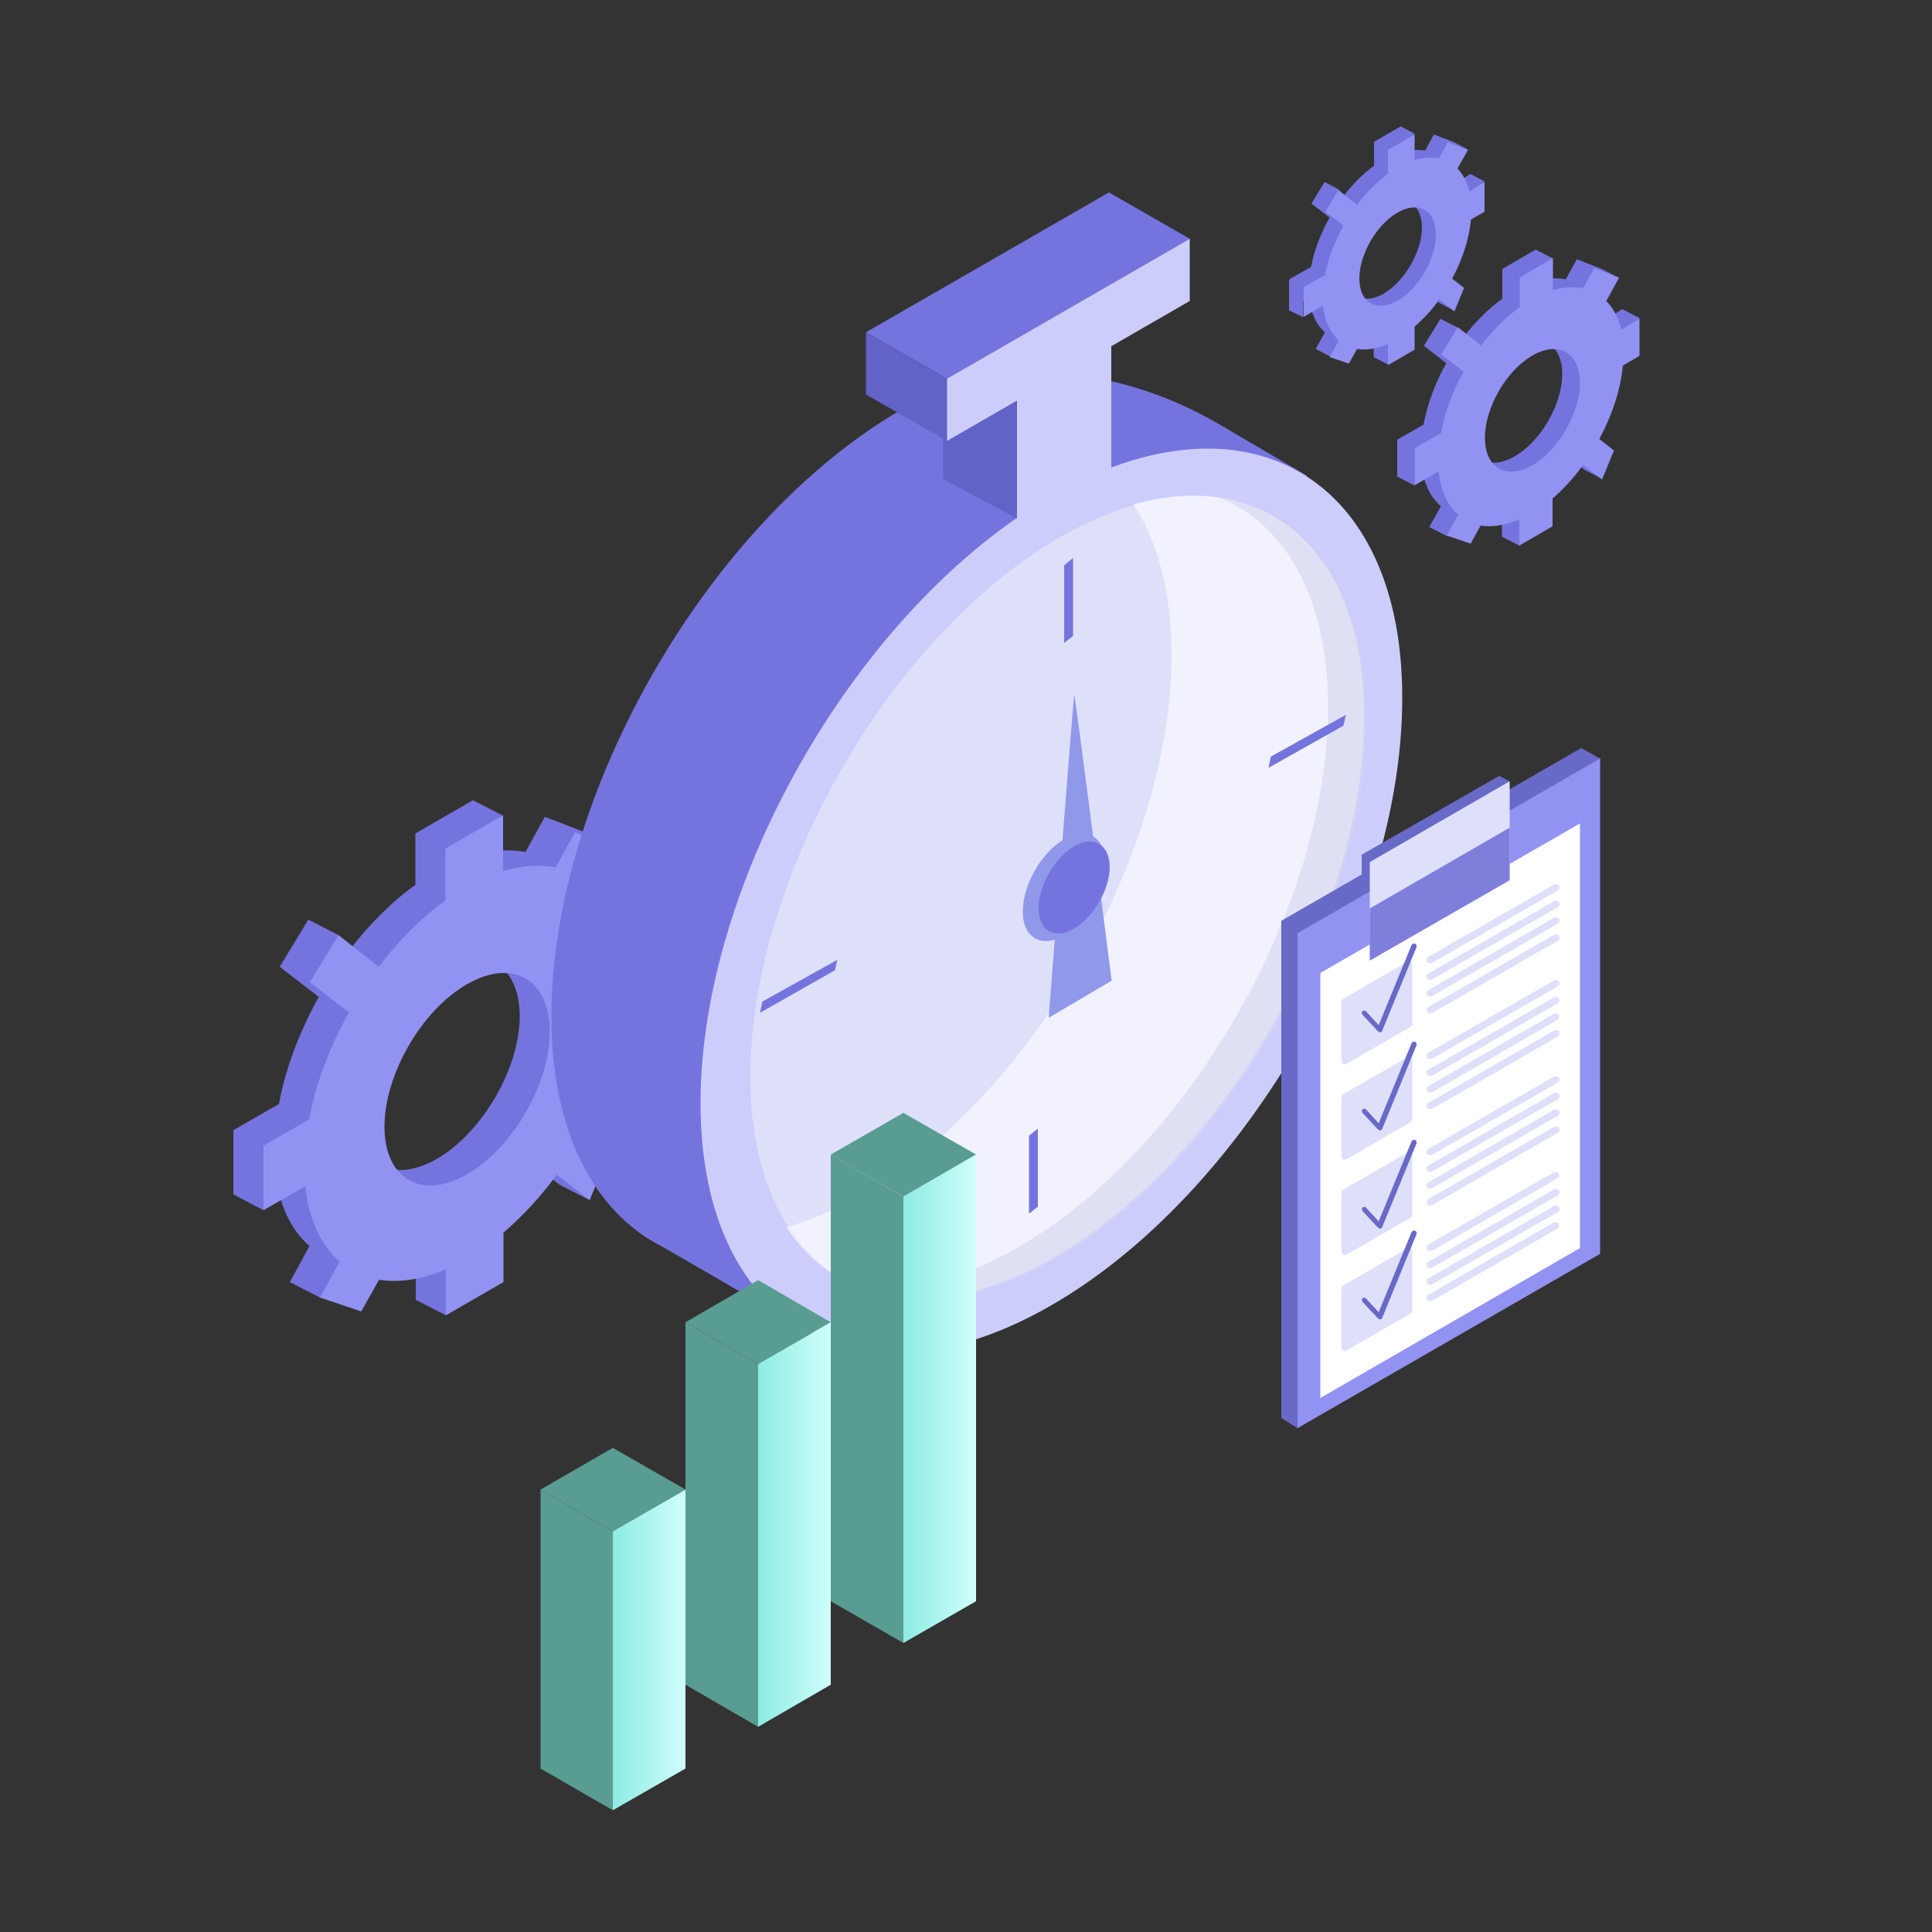 <?xml version="1.0" encoding="utf-8"?>
<!-- Generator: Adobe Illustrator 22.0.0, SVG Export Plug-In . SVG Version: 6.00 Build 0)  -->
<svg version="1.1" id="OBJECTS" xmlns="http://www.w3.org/2000/svg" xmlns:xlink="http://www.w3.org/1999/xlink" x="0px" y="0px"
	 viewBox="0 0 500 500" style="enable-background:new 0 0 500 500;" xml:space="preserve">
<rect x="0" y="0" width="500" height="500" fill="#333333" stroke="none"/>
<style type="text/css">
	.st0{fill:#7574DE;}
	.st1{fill:#9292F3;}
	.st2{fill:#CDCDFC;}
	.st3{fill:#DEE0FA;}
	.st4{opacity:0.57;}
	.st5{fill:#FFFFFF;}
	.st6{fill:#9098EA;}
	.st7{opacity:0.23;}
	.st8{fill:#A4A4D7;}
	.st9{fill:#6262C7;}
	.st10{fill:#599C92;}
	.st11{fill:url(#SVGID_1_);}
	.st12{fill:url(#SVGID_2_);}
	.st13{fill:url(#SVGID_3_);}
	.st14{fill-rule:evenodd;clip-rule:evenodd;fill:#6969C7;}
	.st15{fill-rule:evenodd;clip-rule:evenodd;fill:#9292F3;}
	.st16{fill-rule:evenodd;clip-rule:evenodd;fill:#FFFFFF;}
	.st17{fill-rule:evenodd;clip-rule:evenodd;fill:#DEE0FA;}
	.st18{fill:#6969C7;}
	.st19{fill-rule:evenodd;clip-rule:evenodd;fill:#7F7FDB;}
</style>
<g>
	<g>
		<path class="st0" d="M415.1,83c-0.8-3.1-2.1-5.6-3.9-7.4l7.8-3.7l-4.5-2.3l-6.4-2.5l-2.9,5.2c-2.3-0.5-5-0.3-7.8,0.5l4.5-5.9
			l-4.5-2.3l-8.6,5v7.7c-3.6,2.6-7,6-10,9.9l-1.5-2.4l-4.5-2.3l-4.3,7l5.8,4.5c-2.9,5.1-4.9,10.6-5.9,15.9l-6.8,3.9l0,9.6l6.2-3.6
			c0.5,5,2.3,8.8,5.1,11.2l-3,5.4l4.5,2.3l1.7-0.3l2.6-4.7c2.9,0.5,6.3,0,10-1.6v6.8l4.5,2.3l4.1-7.3v-7.4c2.9-2.5,5.6-5.4,7.9-8.7
			l4.9,3.8l4.5,2.3l-1.4-9.8l-3.8-3c3.3-6.1,5.5-12.7,6.1-19l4.3-2.5l4.5-7.3l-4.5-2.3L415.1,83z M392,118.1
			c-6.8,3.9-12.3,0.7-12.3-7.1s5.5-17.4,12.3-21.3c6.8-3.9,12.3-0.7,12.3,7.1S398.8,114.2,392,118.1z"/>
		<g>
			<path class="st1" d="M419.6,85.3c-0.8-3.1-2.1-5.6-3.9-7.4l3.3-6l-6.4-2.5l-2.9,5.2c-2.3-0.5-5-0.3-7.8,0.5v-8.3l-8.6,5v7.7
				c-3.6,2.6-7,6-10,9.9l-6-4.7l-4.3,7l5.8,4.5c-2.9,5.1-4.9,10.6-5.9,15.9l-6.8,3.9l0,9.6l6.2-3.6c0.5,5,2.3,8.8,5.1,11.2l-3,5.4
				l6.2,2.1l2.6-4.7c2.9,0.5,6.3,0,10-1.6v6.8l8.6-5V129c2.9-2.5,5.6-5.4,7.9-8.7l4.9,3.8l3.1-7.5l-3.8-3c3.3-6.1,5.5-12.7,6.1-19
				l4.3-2.5l0-9.6L419.6,85.3z M396.6,120.4c-6.8,3.9-12.3,0.7-12.3-7.1s5.5-17.4,12.3-21.3c6.8-3.9,12.3-0.7,12.3,7.1
				S403.3,116.5,396.6,120.4z"/>
		</g>
		<polygon class="st0" points="361.7,113.8 366.2,116.1 366.2,125.7 361.7,123.4 		"/>
	</g>
	<g>
		<path class="st0" d="M376.7,47.7c-0.6-2.5-1.7-4.5-3.1-6l6.3-3l-3.6-1.9l-5.2-2l-2.3,4.2c-1.9-0.4-4-0.2-6.3,0.4l3.6-4.8l-3.6-1.9
			l-6.9,4v6.2c-2.9,2.1-5.6,4.8-8,8l-1.2-1.9l-3.6-1.9l-3.4,5.6l4.7,3.6c-2.3,4.1-4,8.5-4.8,12.8l-5.5,3.1l0,7.7l5-2.9
			c0.4,4,1.9,7.1,4.1,9l-2.4,4.3l3.6,1.9l1.3-0.2l2.1-3.8c2.4,0.4,5.1,0,8-1.3v5.5l3.6,1.9l3.3-5.9v-6c2.3-2,4.5-4.3,6.4-7l3.9,3.1
			l3.6,1.9l-1.1-7.9l-3.1-2.4c2.7-4.9,4.4-10.3,4.9-15.3l3.5-2l3.6-5.9l-3.6-1.9L376.7,47.7z M358.1,76c-5.4,3.1-9.9,0.6-9.9-5.7
			c0-6.3,4.5-14,9.9-17.1c5.4-3.1,9.9-0.6,9.9,5.7C368,65.1,363.5,72.8,358.1,76z"/>
		<g>
			<path class="st1" d="M380.3,49.6c-0.6-2.5-1.7-4.5-3.1-6l2.7-4.8l-5.2-2l-2.3,4.2c-1.9-0.4-4-0.2-6.3,0.4v-6.6l-6.9,4V45
				c-2.9,2.1-5.6,4.8-8,8l-4.8-3.8l-3.4,5.6l4.7,3.6c-2.3,4.1-4,8.5-4.8,12.8l-5.5,3.1l0,7.7l5-2.9c0.4,4,1.9,7.1,4.1,9l-2.4,4.3
				l5,1.7l2.1-3.8c2.4,0.4,5.1,0,8-1.3v5.5l6.9-4v-6c2.3-2,4.5-4.3,6.4-7l3.9,3.1l2.5-6.1l-3.1-2.4c2.7-4.9,4.4-10.3,4.9-15.3l3.5-2
				v-7.7L380.3,49.6z M361.7,77.8c-5.4,3.1-9.9,0.6-9.9-5.7c0-6.3,4.5-14,9.9-17.1c5.4-3.1,9.9-0.6,9.9,5.7
				C371.6,67,367.2,74.7,361.7,77.8z"/>
		</g>
		<polygon class="st0" points="333.6,72.5 337.3,74.4 337.3,82.1 333.6,80.3 		"/>
	</g>
	<g>
		<path class="st0" d="M153.2,239c-1.3-5.4-3.6-9.7-6.8-12.9l13.6-6.4l-7.8-4l-11.2-4.3l-5,9.1c-4.1-0.8-8.7-0.5-13.6,0.9l7.8-10.3
			l-7.8-4l-14.9,8.6V229c-6.3,4.5-12.2,10.5-17.3,17.2l-2.6-4.2l-7.8-4l-7.4,12.2l10.1,7.8c-4.9,8.8-8.6,18.4-10.3,27.7l-11.8,6.8
			l0,16.7l10.8-6.2c0.9,8.7,4.1,15.3,8.9,19.5l-5.1,9.3l7.8,4l2.9-0.4l4.6-8.2c5.1,0.8,11,0,17.3-2.7v11.9l7.8,4l7.1-12.6v-12.8
			c5-4.3,9.7-9.4,13.8-15l8.5,6.6l7.8,4l-2.4-17.1l-6.6-5.2c5.7-10.6,9.6-22.1,10.6-33l7.5-4.3l7.8-12.7l-7.8-4L153.2,239z
			 M113.1,299.9c-11.8,6.8-21.4,1.2-21.4-12.3c0-13.5,9.6-30.2,21.4-36.9c11.8-6.8,21.4-1.2,21.4,12.3
			C134.5,276.5,124.8,293.1,113.1,299.9z"/>
		<g>
			<path class="st1" d="M161,243c-1.3-5.4-3.6-9.7-6.8-12.9l5.8-10.4l-11.2-4.3l-5,9.1c-4.1-0.8-8.7-0.5-13.6,0.9V211l-14.9,8.6V233
				c-6.3,4.5-12.2,10.5-17.3,17.2L87.6,242l-7.4,12.2l10.1,7.8c-4.9,8.8-8.6,18.4-10.3,27.7l-11.8,6.8l0,16.7l10.8-6.2
				c0.9,8.7,4.1,15.3,8.9,19.5l-5.1,9.3l10.7,3.6l4.6-8.2c5.1,0.8,11,0,17.3-2.7v11.9l14.9-8.6v-12.8c5-4.3,9.7-9.4,13.8-15l8.5,6.6
				l5.4-13.1l-6.6-5.2c5.7-10.6,9.6-22.1,10.6-33l7.5-4.3l0-16.7L161,243z M120.9,303.9c-11.8,6.8-21.4,1.2-21.4-12.3
				c0-13.5,9.6-30.2,21.4-36.9c11.8-6.8,21.4-1.2,21.4,12.3C142.3,280.5,132.7,297.1,120.9,303.9z"/>
		</g>
		<polygon class="st0" points="60.4,292.5 68.2,296.5 68.2,313.2 60.4,309.1 		"/>
	</g>
	<g>
		<path class="st0" d="M233.5,105.9c-50,28.8-90.8,99.5-90.8,157.1c0,30,11.1,50.8,28.8,59.7c1.5,0.8,40.2,23.3,40.2,23.3
			s0.1-18.1,21.8-30.7c50-28.8,90.8-99.5,90.8-157.1c0-19.1,13.9-35.1,13.9-35.1l-22.5-13.2C293.1,96.6,261.3,89.8,233.5,105.9z"/>
		<path class="st2" d="M272.1,128.4c-50,28.8-90.8,99.5-90.8,157.1c0,57.6,40.9,81.1,90.8,52.3c50-28.8,90.8-99.5,90.8-157.1
			C363,123.1,322.1,99.6,272.1,128.4z"/>
		<path class="st3" d="M273.9,139.3c-43.9,25.6-79.7,88.3-79.7,139.4c0,51.1,35.9,72,79.7,46.5c43.9-25.6,79.7-88.3,79.7-139.4
			S317.8,113.8,273.9,139.3z"/>
		<g class="st4">
			<path class="st5" d="M293.3,130.5c6.3,9.6,9.9,22.8,9.9,39c0,51.1-35.9,113.9-79.7,139.4c-6.9,4-13.6,6.9-20,8.7
				c13.6,20.7,39.9,25,69.8,7.5c43.9-25.6,79.7-88.3,79.7-139.4C353.1,142.5,327.6,120.9,293.3,130.5z"/>
		</g>
		<path class="st6" d="M275.4,217.2c-5.9,3.4-10.7,11.8-10.7,18.7c0,6.8,4.8,9.6,10.7,6.2c5.9-3.4,10.7-11.8,10.7-18.7
			C286,216.6,281.2,213.8,275.4,217.2z"/>
		<g class="st7">
			<g>
				<path class="st8" d="M315.4,128.7c17.3,7,28.3,26,28.3,54.4c0,51.1-35.9,113.9-79.7,139.4c-15.2,8.8-29.4,12.1-41.5,10.5
					c13.9,5.6,31.9,3.5,51.4-7.9c43.9-25.6,79.7-88.3,79.7-139.4C353.7,152.3,338.3,131.8,315.4,128.7z"/>
			</g>
		</g>
		<polygon class="st3" points="270.8,112.5 286.8,121.1 286.8,94.1 270.8,85.5 		"/>
		<g>
			<polygon class="st9" points="244.1,124 263.2,134.2 263.2,102.1 244.1,91.8 			"/>
			<polygon class="st2" points="263.2,102.1 287.6,89.3 287.6,121.5 263.2,134.2 			"/>
			<g>
				<polygon class="st0" points="224.1,86 245.1,98 307.9,61.8 287,49.8 				"/>
				<polygon class="st9" points="224.1,102.1 224.1,86 245.1,98 245.1,114.1 				"/>
				<polygon class="st2" points="307.9,61.8 307.9,77.9 245.1,114.1 245.1,98 				"/>
			</g>
		</g>
		<polygon class="st0" points="277.7,164.6 275.4,166.4 275.4,146.3 277.7,144.4 		"/>
		<polygon class="st0" points="268.6,312.3 266.3,314.1 266.3,293.9 268.6,292.1 		"/>
		<polygon class="st0" points="216.1,251.1 216.7,248.4 197.3,259.2 196.7,262.1 		"/>
		<polygon class="st0" points="347.7,187.8 348.3,185 328.9,195.8 328.3,198.7 		"/>
		<g>
			<path class="st6" d="M287.7,253.8c0,0-9.5-74.5-9.7-74c-0.2,0.5-6.6,83.6-6.6,83.6L287.7,253.8z"/>
			<path class="st0" d="M278,219c-5,2.9-9.2,10.1-9.2,16c0,5.9,4.1,8.3,9.2,5.3c5-2.9,9.2-10.1,9.2-16
				C287.1,218.5,283,216.1,278,219z"/>
		</g>
	</g>
	<g>
		<polygon class="st10" points="139.9,385.5 158.6,396.3 177.4,385.5 158.6,374.7 		"/>
		<linearGradient id="SVGID_1_" gradientUnits="userSpaceOnUse" x1="158.648" y1="427.014" x2="177.441" y2="427.014">
			<stop  offset="0" style="stop-color:#8DEBE2"/>
			<stop  offset="1" style="stop-color:#D0FFFB"/>
		</linearGradient>
		<polygon class="st11" points="158.6,396.3 158.6,468.5 177.4,457.7 177.4,385.5 		"/>
		<polygon class="st10" points="139.9,385.5 158.6,396.3 158.6,468.5 139.9,457.7 		"/>
		<polygon class="st10" points="177.4,342.2 196.2,353 215,342.2 196.2,331.3 		"/>
		<linearGradient id="SVGID_2_" gradientUnits="userSpaceOnUse" x1="196.234" y1="394.521" x2="215.026" y2="394.521">
			<stop  offset="0" style="stop-color:#8DEBE2"/>
			<stop  offset="1" style="stop-color:#D0FFFB"/>
		</linearGradient>
		<polygon class="st12" points="196.2,353 196.2,446.9 215,436 215,342.2 		"/>
		<polygon class="st10" points="177.4,342.2 196.2,353 196.2,446.9 177.4,436 		"/>
		<polygon class="st10" points="215,298.8 233.8,309.7 252.6,298.8 233.8,288 		"/>
		<linearGradient id="SVGID_3_" gradientUnits="userSpaceOnUse" x1="233.819" y1="362.027" x2="252.612" y2="362.027">
			<stop  offset="0" style="stop-color:#8DEBE2"/>
			<stop  offset="1" style="stop-color:#D0FFFB"/>
		</linearGradient>
		<polygon class="st13" points="233.8,309.7 233.8,425.2 252.6,414.4 252.6,298.8 		"/>
		<polygon class="st10" points="215,298.8 233.8,309.7 233.8,425.2 215,414.4 		"/>
	</g>
	<g>
		<polygon class="st14" points="331.6,238.3 331.6,367 335.8,369.6 409.9,321.3 414.1,196.3 409.2,193.6 		"/>
		<g>
			<polygon class="st15" points="335.8,241.5 335.8,369.6 414.1,324.5 414.1,196.3 			"/>
		</g>
		<polygon class="st16" points="341.7,251.8 341.7,361.8 408.9,323 408.9,213.1 		"/>
		<path class="st17" d="M347.2,259.2v15.4c0,0.7,0.7,1.1,1.3,0.7l16.6-9.6c0.3-0.2,0.4-0.4,0.4-0.7v-15.4c0-0.7-0.7-1.1-1.3-0.7
			l-16.6,9.6C347.3,258.6,347.2,258.9,347.2,259.2z"/>
		<path class="st17" d="M347.2,283.9v15.4c0,0.7,0.7,1.1,1.3,0.7l16.6-9.6c0.3-0.2,0.4-0.4,0.4-0.7v-15.4c0-0.7-0.7-1.1-1.3-0.7
			l-16.6,9.6C347.3,283.4,347.2,283.6,347.2,283.9z"/>
		<path class="st17" d="M347.2,308.7V324c0,0.7,0.7,1.1,1.3,0.7l16.6-9.6c0.3-0.2,0.4-0.4,0.4-0.7v-15.4c0-0.7-0.7-1.1-1.3-0.7
			l-16.6,9.6C347.3,308.1,347.2,308.4,347.2,308.7z"/>
		<path class="st17" d="M347.2,333.4v15.4c0,0.7,0.7,1.1,1.3,0.7l16.6-9.6c0.3-0.2,0.4-0.4,0.4-0.7v-15.4c0-0.7-0.7-1.1-1.3-0.7
			l-16.6,9.6C347.3,332.8,347.2,333.1,347.2,333.4z"/>
		<g>
			<path class="st17" d="M369.2,248.4L369.2,248.4c0,0.7,0.7,1.1,1.4,0.8l32.5-18.7c0.3-0.2,0.5-0.5,0.5-0.8l0,0
				c0-0.7-0.7-1.1-1.4-0.8l-32.5,18.7C369.4,247.8,369.2,248.1,369.2,248.4z"/>
			<path class="st17" d="M369.2,252.7L369.2,252.7c0,0.7,0.7,1.1,1.4,0.8l32.5-18.7c0.3-0.2,0.5-0.5,0.5-0.8l0,0
				c0-0.7-0.7-1.1-1.4-0.8l-32.5,18.7C369.4,252.1,369.2,252.4,369.2,252.7z"/>
			<path class="st17" d="M369.2,257L369.2,257c0,0.7,0.7,1.1,1.4,0.8l32.5-18.7c0.3-0.2,0.5-0.5,0.5-0.8l0,0c0-0.7-0.7-1.1-1.4-0.8
				l-32.5,18.7C369.4,256.4,369.2,256.7,369.2,257z"/>
			<path class="st17" d="M369.2,261.4L369.2,261.4c0,0.7,0.7,1.1,1.4,0.8l32.5-18.7c0.3-0.2,0.5-0.5,0.5-0.8l0,0
				c0-0.7-0.7-1.1-1.4-0.8l-32.5,18.7C369.4,260.8,369.2,261.1,369.2,261.4z"/>
		</g>
		<g>
			<path class="st17" d="M369.2,273.2L369.2,273.2c0,0.7,0.7,1.1,1.4,0.8l32.5-18.7c0.3-0.2,0.5-0.5,0.5-0.8l0,0
				c0-0.7-0.7-1.1-1.4-0.8l-32.5,18.7C369.4,272.6,369.2,272.9,369.2,273.2z"/>
			<path class="st17" d="M369.2,277.6L369.2,277.6c0,0.7,0.7,1.1,1.4,0.8l32.5-18.7c0.3-0.2,0.5-0.5,0.5-0.8l0,0
				c0-0.7-0.7-1.1-1.4-0.8l-32.5,18.7C369.4,276.9,369.2,277.2,369.2,277.6z"/>
			<path class="st17" d="M369.2,281.9L369.2,281.9c0,0.7,0.7,1.1,1.4,0.8L403,264c0.3-0.2,0.5-0.5,0.5-0.8l0,0
				c0-0.7-0.7-1.1-1.4-0.8l-32.5,18.7C369.4,281.3,369.2,281.6,369.2,281.9z"/>
			<path class="st17" d="M369.2,286.2L369.2,286.2c0,0.7,0.7,1.1,1.4,0.8l32.5-18.7c0.3-0.2,0.5-0.5,0.5-0.8l0,0
				c0-0.7-0.7-1.1-1.4-0.8l-32.5,18.7C369.4,285.6,369.2,285.9,369.2,286.2z"/>
		</g>
		<g>
			<path class="st17" d="M369.2,298.1L369.2,298.1c0,0.7,0.7,1.1,1.4,0.8l32.5-18.7c0.3-0.2,0.5-0.5,0.5-0.8v0
				c0-0.7-0.7-1.1-1.4-0.8l-32.5,18.7C369.4,297.5,369.2,297.8,369.2,298.1z"/>
			<path class="st17" d="M369.2,302.4L369.2,302.4c0,0.7,0.7,1.1,1.4,0.8l32.5-18.7c0.3-0.2,0.5-0.5,0.5-0.8v0
				c0-0.7-0.7-1.1-1.4-0.8l-32.5,18.7C369.4,301.8,369.2,302.1,369.2,302.4z"/>
			<path class="st17" d="M369.2,306.7L369.2,306.7c0,0.7,0.7,1.1,1.4,0.8l32.5-18.7c0.3-0.2,0.5-0.5,0.5-0.8v0
				c0-0.7-0.7-1.1-1.4-0.8L369.6,306C369.4,306.1,369.2,306.4,369.2,306.7z"/>
			<path class="st17" d="M369.2,311.1L369.2,311.1c0,0.7,0.7,1.1,1.4,0.8l32.5-18.7c0.3-0.2,0.5-0.5,0.5-0.8l0,0
				c0-0.7-0.7-1.1-1.4-0.8l-32.5,18.7C369.4,310.5,369.2,310.8,369.2,311.1z"/>
		</g>
		<g>
			<path class="st17" d="M369.2,322.9L369.2,322.9c0,0.7,0.7,1.1,1.4,0.8L403,305c0.3-0.2,0.5-0.5,0.5-0.8l0,0
				c0-0.7-0.7-1.1-1.4-0.8l-32.5,18.7C369.4,322.3,369.2,322.6,369.2,322.9z"/>
			<path class="st17" d="M369.2,327.3L369.2,327.3c0,0.7,0.7,1.1,1.4,0.8l32.5-18.7c0.3-0.2,0.5-0.5,0.5-0.8l0,0
				c0-0.7-0.7-1.1-1.4-0.8l-32.5,18.7C369.4,326.6,369.2,326.9,369.2,327.3z"/>
			<path class="st17" d="M369.2,331.6L369.2,331.6c0,0.7,0.7,1.1,1.4,0.8l32.5-18.7c0.3-0.2,0.5-0.5,0.5-0.8l0,0
				c0-0.7-0.7-1.1-1.4-0.8l-32.5,18.7C369.4,331,369.2,331.3,369.2,331.6z"/>
			<path class="st17" d="M369.2,335.9L369.2,335.9c0,0.7,0.7,1.1,1.4,0.8L403,318c0.3-0.2,0.5-0.5,0.5-0.8l0,0
				c0-0.7-0.7-1.1-1.4-0.8l-32.5,18.7C369.4,335.3,369.2,335.6,369.2,335.9z"/>
		</g>
		<g>
			<path class="st18" d="M357.1,267.1c-0.2,0-0.4-0.1-0.5-0.2l-4-4.3c-0.2-0.3-0.2-0.7,0-0.9c0.3-0.2,0.7-0.2,0.9,0l3.3,3.6
				l8.5-20.7c0.1-0.3,0.5-0.5,0.9-0.4c0.3,0.1,0.5,0.5,0.4,0.9l-8.9,21.7c-0.1,0.2-0.3,0.4-0.5,0.4
				C357.2,267.1,357.1,267.1,357.1,267.1z"/>
		</g>
		<g>
			<path class="st18" d="M357.1,292.5c-0.2,0-0.4-0.1-0.5-0.2l-4-4.3c-0.2-0.3-0.2-0.7,0-0.9c0.3-0.2,0.7-0.2,0.9,0l3.3,3.6
				l8.5-20.7c0.1-0.3,0.5-0.5,0.9-0.4c0.3,0.1,0.5,0.5,0.4,0.9l-8.9,21.7c-0.1,0.2-0.3,0.4-0.5,0.4
				C357.2,292.5,357.1,292.5,357.1,292.5z"/>
		</g>
		<g>
			<path class="st18" d="M357.1,317.9c-0.2,0-0.4-0.1-0.5-0.2l-4-4.3c-0.2-0.3-0.2-0.7,0-0.9c0.3-0.2,0.7-0.2,0.9,0l3.3,3.6
				l8.5-20.7c0.1-0.3,0.5-0.5,0.9-0.4c0.3,0.1,0.5,0.5,0.4,0.9l-8.9,21.7c-0.1,0.2-0.3,0.4-0.5,0.4
				C357.2,317.9,357.1,317.9,357.1,317.9z"/>
		</g>
		<g>
			<path class="st18" d="M357.1,341.4c-0.2,0-0.4-0.1-0.5-0.2l-4-4.3c-0.2-0.3-0.2-0.7,0-0.9c0.3-0.2,0.7-0.2,0.9,0l3.3,3.6
				l8.5-20.7c0.1-0.3,0.5-0.5,0.9-0.4c0.3,0.1,0.5,0.5,0.4,0.9l-8.9,21.7c-0.1,0.2-0.3,0.4-0.5,0.4
				C357.2,341.4,357.1,341.4,357.1,341.4z"/>
		</g>
		<g>
			<polygon class="st14" points="352.4,221.2 352.4,229.4 388.7,208.5 390.7,202.2 388,200.8 			"/>
		</g>
		<g>
			<polygon class="st17" points="354.5,223.1 354.5,248.6 390.7,227.8 390.7,202.2 			"/>
		</g>
		<g>
			<polygon class="st19" points="354.5,235.1 354.5,248.6 390.7,227.8 390.7,214.2 			"/>
		</g>
	</g>
</g>
</svg>
